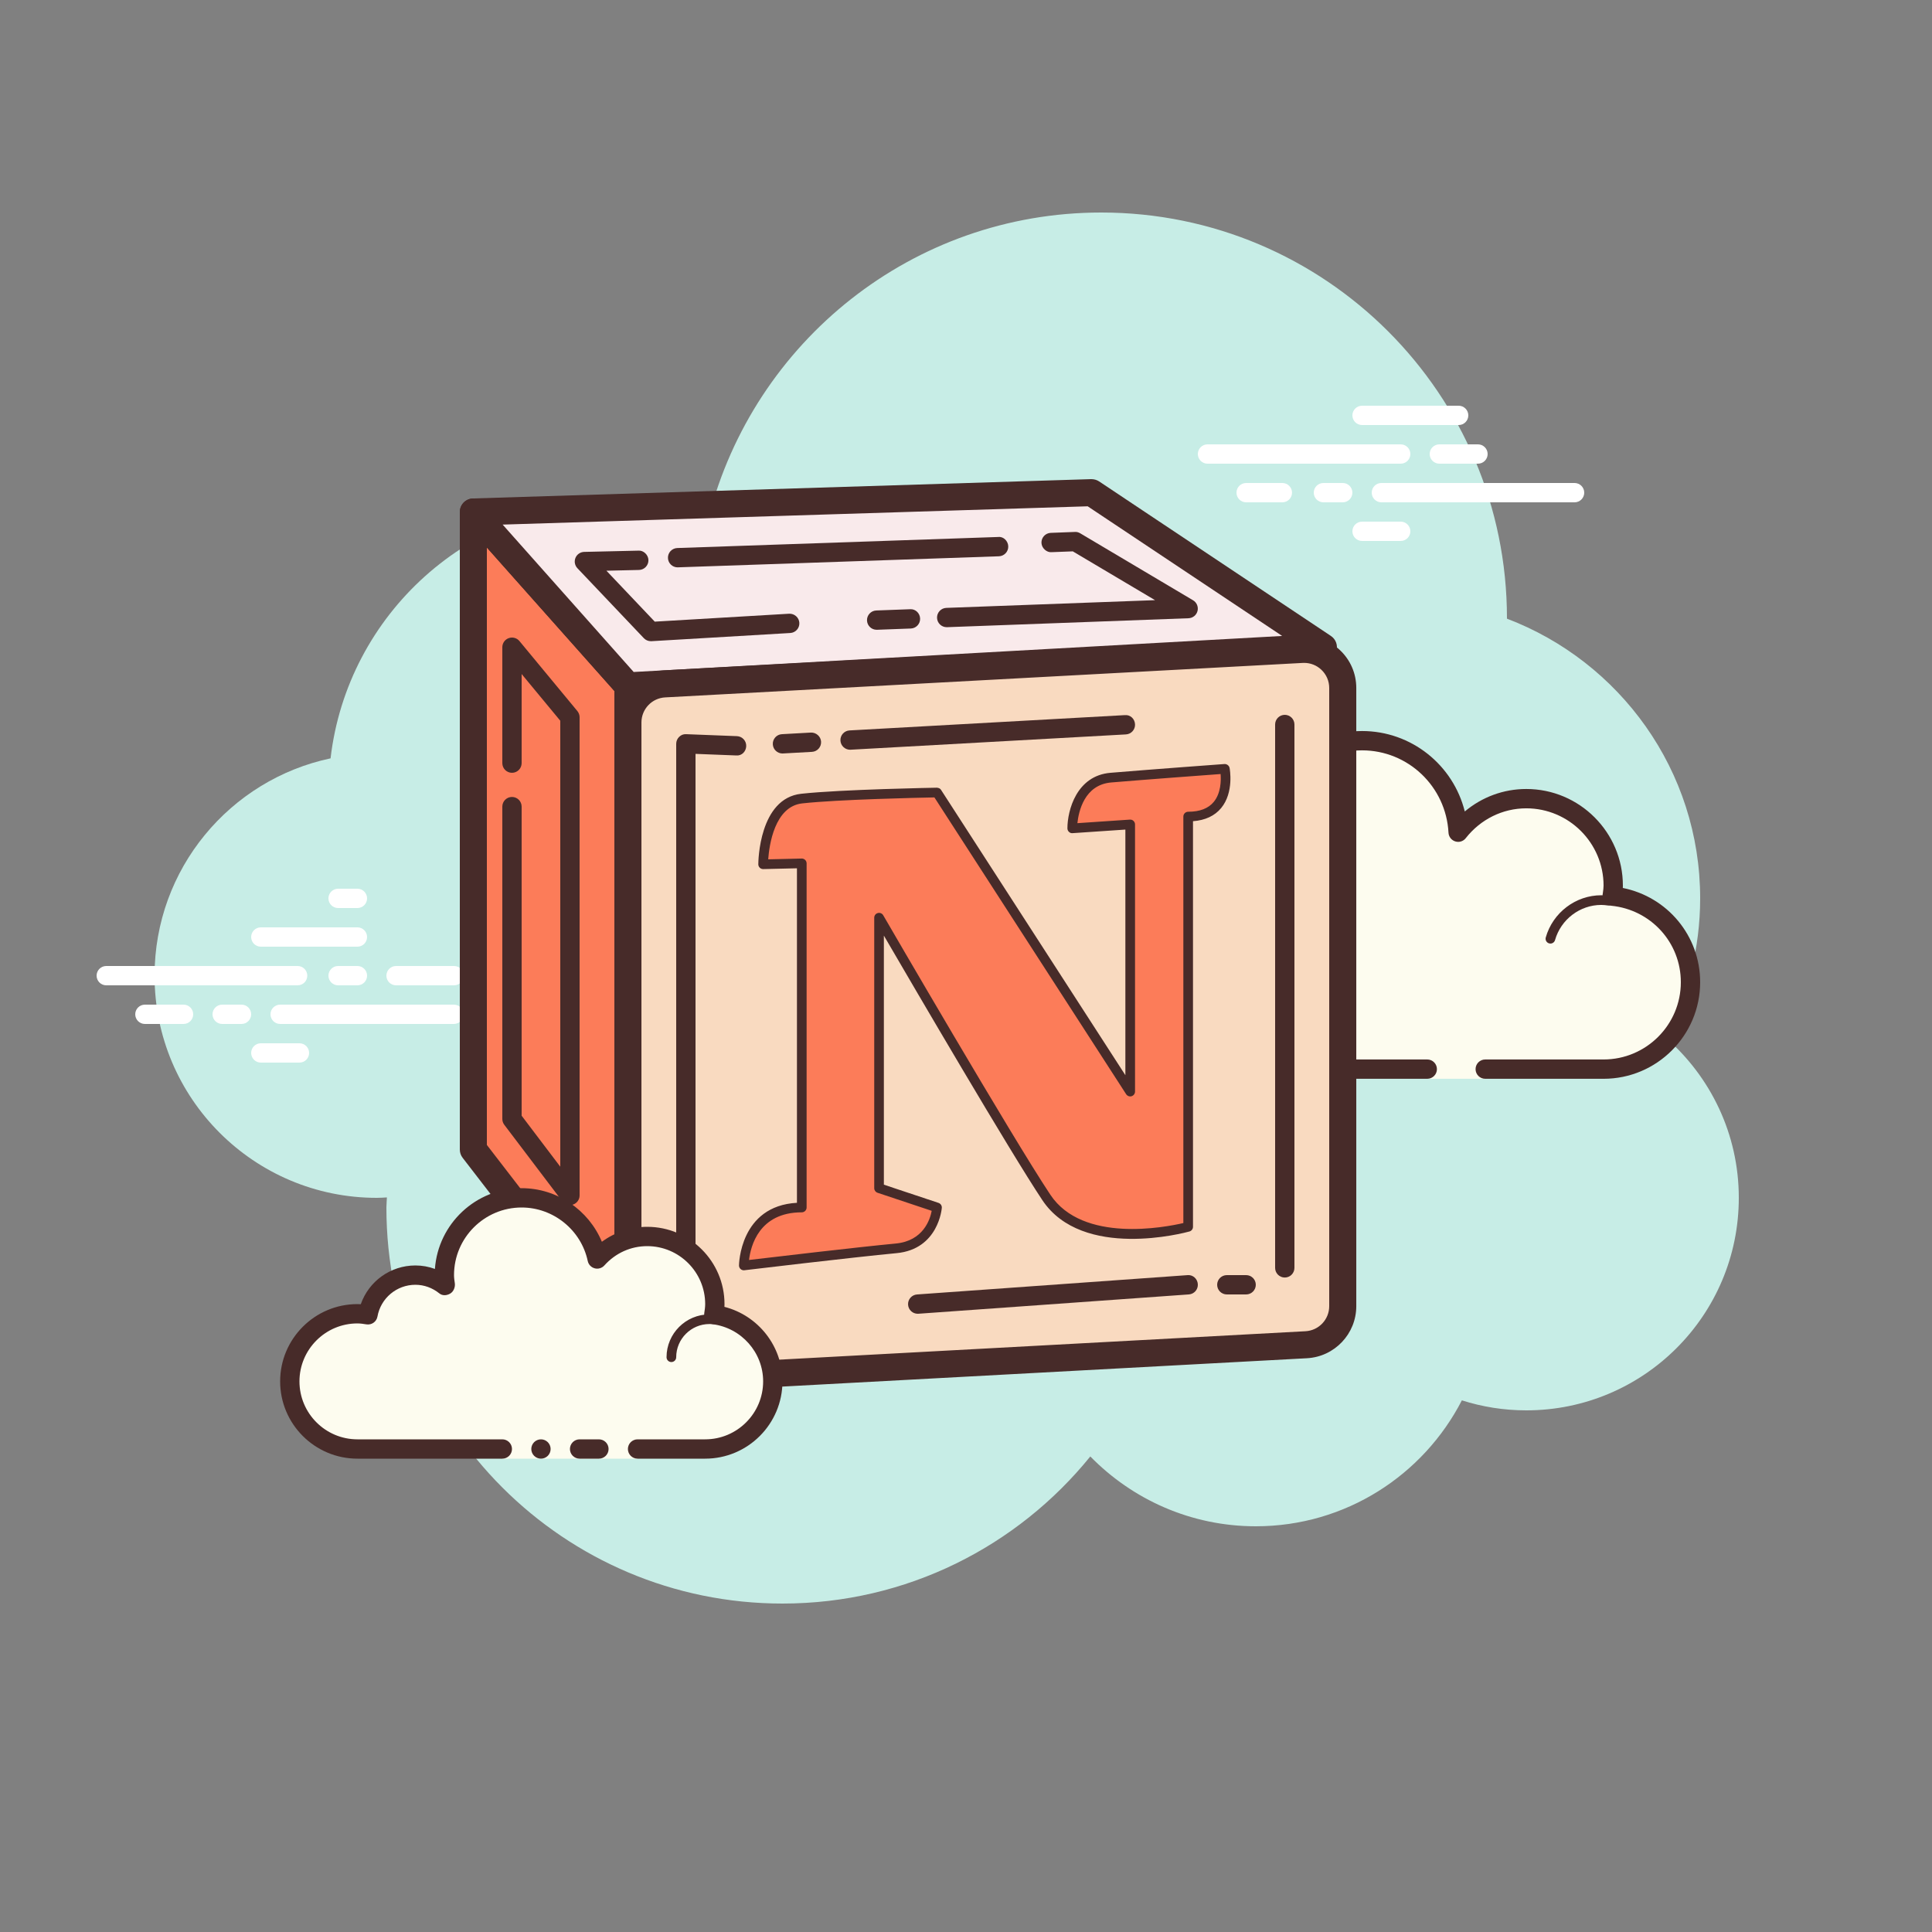 <?xml version="1.0" encoding="iso-8859-1"?>
<!-- Generator: Adobe Illustrator 23.0.2, SVG Export Plug-In . SVG Version: 6.00 Build 0)  -->
<svg version="1.1" id="Layer_1" xmlns="http://www.w3.org/2000/svg" x="0px" y="0px"
     viewBox="0 0 100 100" style="enable-background:new 0 0 100 100;" xml:space="preserve">
<rect x="0" y="0" width="100" height="100" fill="#808080" stroke="none"/>
<g>
	<path style="fill:#C7EDE6;" d="M86.215,53.71C87.35,51.555,88,49.105,88,46.5c0-6.621-4.159-12.257-10.001-14.478
		C77.999,32.015,78,32.008,78,32c0-11.598-9.402-21-21-21c-9.784,0-17.981,6.701-20.313,15.757C35.211,26.272,33.638,26,32,26
		c-7.692,0-14.023,5.793-14.89,13.252C11.906,40.353,8,44.969,8,50.5C8,56.851,13.149,62,19.5,62c0.177,0,0.352-0.012,0.526-0.022
		C20.022,62.153,20,62.324,20,62.5C20,73.822,29.178,83,40.5,83c6.437,0,12.175-2.972,15.934-7.614C58.612,77.611,61.64,79,65,79
		c4.65,0,8.674-2.65,10.666-6.518C76.718,72.817,77.837,73,79,73c6.075,0,11-4.925,11-11C90,58.689,88.53,55.727,86.215,53.71z"/>
</g>
    <g>
	<g>
		<path style="fill:#FFFFFF;" d="M15.405,51H5.5C5.224,51,5,50.776,5,50.5S5.224,50,5.5,50h9.905c0.276,0,0.5,0.224,0.5,0.5
			S15.682,51,15.405,51z"/>
	</g>
        <g>
		<path style="fill:#FFFFFF;" d="M18.5,51h-1c-0.276,0-0.5-0.224-0.5-0.5s0.224-0.5,0.5-0.5h1c0.276,0,0.5,0.224,0.5,0.5
			S18.777,51,18.5,51z"/>
	</g>
        <g>
		<path style="fill:#FFFFFF;" d="M23.491,53H14.5c-0.276,0-0.5-0.224-0.5-0.5s0.224-0.5,0.5-0.5h8.991c0.276,0,0.5,0.224,0.5,0.5
			S23.767,53,23.491,53z"/>
	</g>
        <g>
		<path style="fill:#FFFFFF;" d="M12.5,53h-1c-0.276,0-0.5-0.224-0.5-0.5s0.224-0.5,0.5-0.5h1c0.276,0,0.5,0.224,0.5,0.5
			S12.777,53,12.5,53z"/>
	</g>
        <g>
		<path style="fill:#FFFFFF;" d="M9.5,53h-2C7.224,53,7,52.776,7,52.5S7.224,52,7.5,52h2c0.276,0,0.5,0.224,0.5,0.5S9.777,53,9.5,53
			z"/>
	</g>
        <g>
		<path style="fill:#FFFFFF;" d="M15.5,55h-2c-0.276,0-0.5-0.224-0.5-0.5s0.224-0.5,0.5-0.5h2c0.276,0,0.5,0.224,0.5,0.5
			S15.776,55,15.5,55z"/>
	</g>
        <g>
		<path style="fill:#FFFFFF;" d="M18.5,46c-0.177,0-0.823,0-1,0c-0.276,0-0.5,0.224-0.5,0.5c0,0.276,0.224,0.5,0.5,0.5
			c0.177,0,0.823,0,1,0c0.276,0,0.5-0.224,0.5-0.5C19,46.224,18.776,46,18.5,46z"/>
	</g>
        <g>
		<path style="fill:#FFFFFF;" d="M18.5,48c-0.177,0-4.823,0-5,0c-0.276,0-0.5,0.224-0.5,0.5c0,0.276,0.224,0.5,0.5,0.5
			c0.177,0,4.823,0,5,0c0.276,0,0.5-0.224,0.5-0.5C19,48.224,18.776,48,18.5,48z"/>
	</g>
        <g>
		<path style="fill:#FFFFFF;" d="M23.5,50c-0.177,0-2.823,0-3,0c-0.276,0-0.5,0.224-0.5,0.5c0,0.276,0.224,0.5,0.5,0.5
			c0.177,0,2.823,0,3,0c0.276,0,0.5-0.224,0.5-0.5C24,50.224,23.776,50,23.5,50z"/>
	</g>
</g>
    <g>
	<g>
		<path style="fill:#FFFFFF;" d="M72.5,24h-10c-0.276,0-0.5-0.224-0.5-0.5s0.224-0.5,0.5-0.5h10c0.276,0,0.5,0.224,0.5,0.5
			S72.776,24,72.5,24z"/>
	</g>
        <g>
		<path style="fill:#FFFFFF;" d="M76.5,24h-2c-0.276,0-0.5-0.224-0.5-0.5s0.224-0.5,0.5-0.5h2c0.276,0,0.5,0.224,0.5,0.5
			S76.776,24,76.5,24z"/>
	</g>
        <g>
		<path style="fill:#FFFFFF;" d="M81.5,26h-10c-0.276,0-0.5-0.224-0.5-0.5s0.224-0.5,0.5-0.5h10c0.276,0,0.5,0.224,0.5,0.5
			S81.777,26,81.5,26z"/>
	</g>
        <g>
		<path style="fill:#FFFFFF;" d="M69.5,26h-1c-0.276,0-0.5-0.224-0.5-0.5s0.224-0.5,0.5-0.5h1c0.276,0,0.5,0.224,0.5,0.5
			S69.776,26,69.5,26z"/>
	</g>
        <g>
		<path style="fill:#FFFFFF;" d="M66.375,26H64.5c-0.276,0-0.5-0.224-0.5-0.5s0.224-0.5,0.5-0.5h1.875c0.276,0,0.5,0.224,0.5,0.5
			S66.651,26,66.375,26z"/>
	</g>
        <g>
		<path style="fill:#FFFFFF;" d="M75.5,22h-5c-0.276,0-0.5-0.224-0.5-0.5s0.224-0.5,0.5-0.5h5c0.276,0,0.5,0.224,0.5,0.5
			S75.777,22,75.5,22z"/>
	</g>
        <g>
		<path style="fill:#FFFFFF;" d="M72.5,28h-2c-0.276,0-0.5-0.224-0.5-0.5s0.224-0.5,0.5-0.5h2c0.276,0,0.5,0.224,0.5,0.5
			S72.776,28,72.5,28z"/>
	</g>
</g>
    <g>
	<g>
		<path style="fill:#FDFCEF;" d="M76.875,55.338c0,0,3.64,0,6.125,0s4.5-2.015,4.5-4.5c0-2.333-1.782-4.229-4.055-4.455
			c0.022-0.181,0.055-0.358,0.055-0.545c0-2.485-2.015-4.5-4.5-4.5c-1.438,0-2.703,0.686-3.527,1.736
			c-0.14-2.636-2.302-4.736-4.973-4.736c-2.761,0-5,2.239-5,5c0,0.446,0.077,0.87,0.187,1.282c-0.642-0.777-1.6-1.282-2.687-1.282
			c-1.781,0-3.234,1.335-3.455,3.055c-0.181-0.022-0.358-0.055-0.545-0.055c-2.485,0-4.5,2.015-4.5,4.5s2.015,4.5,4.5,4.5
			s9.5,0,9.5,0h5.375v0.5h3V55.338z"/>
	</g>
        <g>
		<path style="fill:#472B29;" d="M70.5,37.838c-3.033,0-5.5,2.467-5.5,5.5c0,0.016,0,0.031,0,0.047c-0.602-0.354-1.29-0.547-2-0.547
			c-1.831,0-3.411,1.261-3.858,3.005c-0.047-0.003-0.094-0.005-0.142-0.005c-2.757,0-5,2.243-5,5s2.243,5,5,5h14.875
			c0.276,0,0.5-0.224,0.5-0.5s-0.224-0.5-0.5-0.5H59c-2.206,0-4-1.794-4-4s1.794-4,4-4c0.117,0,0.23,0.017,0.343,0.032l0.141,0.019
			c0.021,0.003,0.041,0.004,0.062,0.004c0.246,0,0.462-0.185,0.495-0.437c0.191-1.493,1.463-2.618,2.959-2.618
			c0.885,0,1.723,0.401,2.301,1.1c0.098,0.118,0.241,0.182,0.386,0.182c0.078,0,0.156-0.018,0.228-0.056
			c0.209-0.107,0.314-0.346,0.254-0.573C66.054,44.055,66,43.689,66,43.338c0-2.481,2.019-4.5,4.5-4.5
			c2.381,0,4.347,1.872,4.474,4.263c0.011,0.208,0.15,0.387,0.349,0.45c0.05,0.016,0.101,0.024,0.152,0.024
			c0.15,0,0.296-0.069,0.392-0.192c0.771-0.981,1.913-1.544,3.133-1.544c2.206,0,4,1.794,4,4c0,0.117-0.017,0.23-0.032,0.343
			l-0.019,0.141c-0.016,0.134,0.022,0.268,0.106,0.373c0.084,0.105,0.207,0.172,0.34,0.185C85.451,47.085,87,48.786,87,50.838
			c0,2.206-1.794,4-4,4h-6.125c-0.276,0-0.5,0.224-0.5,0.5s0.224,0.5,0.5,0.5H83c2.757,0,5-2.243,5-5
			c0-2.397-1.689-4.413-4.003-4.877C83.999,45.92,84,45.879,84,45.838c0-2.757-2.243-5-5-5c-1.176,0-2.293,0.416-3.183,1.164
			C75.219,39.598,73.055,37.838,70.5,37.838L70.5,37.838z"/>
	</g>
        <g>
		<path style="fill:#472B29;" d="M69,44.838c-1.403,0-2.609,0.999-2.913,2.341c-0.367-0.222-0.786-0.341-1.212-0.341
			c-1.202,0-2.198,0.897-2.353,2.068c-0.203-0.045-0.396-0.068-0.585-0.068c-1.529,0-2.811,1.2-2.918,2.732
			c-0.009,0.138,0.094,0.257,0.232,0.267c0.006,0,0.012,0,0.018,0c0.13,0,0.24-0.101,0.249-0.232
			c0.089-1.271,1.151-2.268,2.419-2.268c0.229,0,0.47,0.042,0.738,0.127c0.022,0.007,0.045,0.01,0.067,0.01
			c0.055,0,0.11-0.02,0.156-0.054C62.962,49.375,63,49.292,63,49.213c0-1.034,0.841-1.875,1.875-1.875
			c0.447,0,0.885,0.168,1.231,0.473c0.047,0.041,0.106,0.063,0.165,0.063c0.032,0,0.063-0.006,0.093-0.019
			c0.088-0.035,0.148-0.117,0.155-0.212c0.102-1.292,1.191-2.305,2.479-2.305c0.208,0,0.425,0.034,0.682,0.107
			c0.023,0.007,0.047,0.01,0.07,0.01c0.109,0,0.207-0.073,0.239-0.182c0.038-0.133-0.039-0.271-0.172-0.309
			C69.517,44.878,69.256,44.838,69,44.838L69,44.838z"/>
	</g>
        <g>
		<path style="fill:#472B29;" d="M82.883,46.338c-1.326,0-2.508,0.897-2.874,2.182c-0.038,0.133,0.039,0.271,0.172,0.309
			c0.023,0.007,0.046,0.01,0.068,0.01c0.109,0,0.209-0.072,0.24-0.182c0.305-1.071,1.289-1.818,2.393-1.818
			c0.117,0,0.23,0.014,0.342,0.029c0.012,0.002,0.023,0.003,0.035,0.003c0.121,0,0.229-0.092,0.246-0.217
			c0.019-0.137-0.077-0.263-0.214-0.281C83.158,46.353,83.022,46.338,82.883,46.338L82.883,46.338z"/>
	</g>
</g>
    <g>
	<polygon style="fill:#FC7C59;" points="24.5,26.5 24.5,59.5 32.5,69.875 32.5,35.5 	"/>
        <path style="fill:#472B29;" d="M32.5,70.575c-0.213,0-0.419-0.098-0.554-0.272l-8-10.375C23.851,59.805,23.8,59.654,23.8,59.5v-33
		c0-0.291,0.18-0.551,0.452-0.654c0.269-0.104,0.578-0.028,0.771,0.189l8,9c0.114,0.128,0.177,0.293,0.177,0.465v34.375
		c0,0.3-0.191,0.566-0.475,0.662C32.652,70.563,32.576,70.575,32.5,70.575z M25.2,59.262l6.6,8.56V35.766l-6.6-7.425V59.262z"/>
</g>
    <g>
	<polygon style="fill:#F9EAEB;" points="32.5,35.5 68.5,33.5 56.5,25.5 24.5,26.5 	"/>
        <path style="fill:#472B29;" d="M32.5,36.2c-0.199,0-0.39-0.085-0.523-0.235l-8-9c-0.181-0.203-0.228-0.492-0.12-0.742
		s0.35-0.415,0.621-0.423l32-1c0.15,0.001,0.289,0.037,0.41,0.117l12,8c0.251,0.167,0.366,0.476,0.287,0.767
		c-0.079,0.291-0.335,0.498-0.636,0.515l-36,2C32.526,36.2,32.513,36.2,32.5,36.2z M26.017,27.153l6.782,7.629l33.565-1.865
		l-10.066-6.711L26.017,27.153z"/>
</g>
    <g>
	<path style="fill:#F9DAC0;" d="M34.392,35.398l33-1.784c1.145-0.062,2.108,0.85,2.108,1.997v31.994c0,1.063-0.831,1.94-1.892,1.997
		l-33,1.784c-1.145,0.062-2.108-0.85-2.108-1.997V37.395C32.5,36.332,33.331,35.455,34.392,35.398z"/>
        <path style="fill:#472B29;" d="M34.494,72.089c-0.692,0-1.344-0.26-1.851-0.739C32.1,70.835,31.8,70.138,31.8,69.389V37.395
		c0-1.435,1.122-2.619,2.555-2.696l33-1.784c0.752-0.04,1.459,0.222,2.003,0.737s0.843,1.211,0.843,1.959v31.995
		c0,1.434-1.122,2.618-2.554,2.696l-33,1.783C34.595,72.088,34.544,72.089,34.494,72.089z M67.502,34.311
		c-0.024,0-0.048,0-0.072,0.002l-33,1.784l0,0c-0.689,0.037-1.229,0.607-1.229,1.298v31.994c0,0.361,0.144,0.696,0.406,0.944
		s0.603,0.381,0.964,0.354l33-1.783c0.689-0.037,1.229-0.607,1.229-1.298V35.611c0-0.36-0.144-0.695-0.405-0.943
		C68.15,34.436,67.835,34.311,67.502,34.311z M34.392,35.398h0.01H34.392z"/>
</g>
    <g>
	<path style="fill:#472B29;" d="M47.5,68c-0.26,0-0.479-0.201-0.498-0.465c-0.02-0.275,0.188-0.515,0.463-0.534l14-1
		c0.277-0.028,0.515,0.188,0.534,0.464c0.02,0.275-0.188,0.515-0.463,0.534l-14,1C47.523,68,47.511,68,47.5,68z"/>
</g>
    <g>
	<path style="fill:#472B29;" d="M64.5,67h-1c-0.276,0-0.5-0.224-0.5-0.5s0.224-0.5,0.5-0.5h1c0.276,0,0.5,0.224,0.5,0.5
		S64.776,67,64.5,67z"/>
</g>
    <g>
	<path style="fill:#472B29;" d="M66.5,66.125c-0.276,0-0.5-0.224-0.5-0.5V37.5c0-0.276,0.224-0.5,0.5-0.5s0.5,0.224,0.5,0.5v28.125
		C67,65.901,66.776,66.125,66.5,66.125z"/>
</g>
    <g>
	<path style="fill:#472B29;" d="M44,38.806c-0.263,0-0.484-0.206-0.499-0.472c-0.016-0.276,0.196-0.512,0.471-0.527l14.25-0.792
		c0.289-0.027,0.511,0.195,0.527,0.471s-0.196,0.512-0.471,0.527l-14.25,0.792C44.018,38.806,44.009,38.806,44,38.806z"/>
</g>
    <g>
	<path style="fill:#472B29;" d="M40.5,39c-0.263,0-0.484-0.206-0.499-0.472c-0.016-0.276,0.195-0.512,0.471-0.527l1.5-0.083
		c0.263-0.013,0.512,0.195,0.527,0.471c0.016,0.276-0.195,0.512-0.471,0.527l-1.5,0.083C40.519,39,40.509,39,40.5,39z"/>
</g>
    <g>
	<path style="fill:#472B29;" d="M35.5,65c-0.276,0-0.5-0.224-0.5-0.5v-26c0-0.136,0.055-0.266,0.153-0.36
		c0.098-0.094,0.215-0.149,0.366-0.139l2.625,0.102c0.276,0.011,0.491,0.243,0.48,0.519c-0.01,0.276-0.231,0.508-0.519,0.48
		L36,39.02V64.5C36,64.776,35.776,65,35.5,65z"/>
</g>
    <g>
	<path style="fill:#472B29;" d="M45.375,32.597c-0.268,0-0.489-0.212-0.499-0.481c-0.01-0.276,0.205-0.508,0.481-0.518l1.75-0.065
		c0.277-0.021,0.508,0.205,0.518,0.481c0.01,0.276-0.205,0.508-0.481,0.518l-1.75,0.065C45.387,32.597,45.381,32.597,45.375,32.597z
		"/>
</g>
    <g>
	<path style="fill:#472B29;" d="M49,32.463c-0.268,0-0.489-0.212-0.499-0.481c-0.01-0.276,0.205-0.508,0.481-0.518l10.803-0.4
		l-4.257-2.526l-1.103,0.042c-0.243,0.023-0.508-0.204-0.519-0.48c-0.011-0.276,0.205-0.508,0.48-0.519l1.25-0.048
		c0.095-0.009,0.191,0.02,0.274,0.069l5.844,3.469c0.19,0.113,0.284,0.339,0.229,0.554S61.74,31.991,61.519,32l-12.5,0.463
		C49.012,32.463,49.006,32.463,49,32.463z"/>
</g>
    <g>
	<path style="fill:#472B29;" d="M35.072,29.366c-0.268,0-0.49-0.213-0.499-0.483c-0.01-0.276,0.207-0.507,0.482-0.517l16.615-0.572
		c0.268-0.032,0.507,0.207,0.517,0.482c0.01,0.276-0.207,0.507-0.482,0.517l-16.615,0.572
		C35.083,29.366,35.078,29.366,35.072,29.366z"/>
</g>
    <g>
	<path style="fill:#472B29;" d="M33.688,33.188c-0.137,0-0.268-0.056-0.363-0.156l-3.439-3.622
		c-0.136-0.144-0.175-0.354-0.099-0.536c0.076-0.183,0.252-0.303,0.45-0.308l2.814-0.065c0.25-0.021,0.505,0.212,0.512,0.488
		c0.006,0.276-0.212,0.505-0.488,0.512l-1.687,0.039l2.502,2.636l6.956-0.41c0.27-0.013,0.512,0.194,0.528,0.47
		c0.017,0.275-0.194,0.512-0.47,0.528l-7.188,0.424C33.707,33.187,33.697,33.188,33.688,33.188z"/>
</g>
    <g>
	<path style="fill:#472B29;" d="M29.5,62.375c-0.153,0-0.302-0.071-0.398-0.198l-3-3.958C26.036,58.132,26,58.026,26,57.917V41.75
		c0-0.276,0.224-0.5,0.5-0.5s0.5,0.224,0.5,0.5v15.999l2,2.639V37.305l-2-2.417V39.5c0,0.276-0.224,0.5-0.5,0.5S26,39.776,26,39.5
		v-6c0-0.211,0.132-0.399,0.331-0.47c0.199-0.071,0.42-0.012,0.555,0.151l3,3.625C29.959,36.896,30,37.009,30,37.125v24.75
		c0,0.215-0.137,0.405-0.341,0.474C29.607,62.366,29.553,62.375,29.5,62.375z"/>
</g>
    <g>
	<path style="fill:#FC7C59;" d="M41.5,62.5V44.688l-2,0.047c0,0,0.012-3.185,2-3.401c2.104-0.229,7-0.313,7-0.313l10,15.479V42.672
		l-3,0.203c0,0,0.007-2.459,2-2.625c2.191-0.183,5.898-0.453,5.898-0.453s0.477,2.469-1.898,2.469V63.5c0,0-5.338,1.482-7.338-1.518
		c-2-3-8.662-14.482-8.662-14.482v14l3,1c0,0-0.123,1.927-2.115,2.115C44.12,64.828,38.5,65.5,38.5,65.5S38.5,62.5,41.5,62.5z"/>
        <path style="fill:#472B29;" d="M38.5,65.75c-0.061,0-0.12-0.022-0.166-0.063c-0.053-0.047-0.084-0.115-0.084-0.187
		c0-0.031,0.035-3.081,3-3.243V44.943l-1.744,0.041c-0.071,0-0.133-0.024-0.181-0.071c-0.048-0.047-0.076-0.112-0.075-0.18
		c0-0.139,0.038-3.411,2.223-3.648c2.091-0.228,6.974-0.313,7.022-0.314c0.111,0.014,0.167,0.042,0.214,0.114l9.54,14.767V42.939
		l-2.733,0.185c-0.074,0.009-0.138-0.02-0.188-0.067c-0.051-0.048-0.079-0.114-0.079-0.183c0.002-0.93,0.472-2.727,2.229-2.874
		c2.192-0.183,5.901-0.454,5.901-0.454c0.12-0.006,0.239,0.078,0.264,0.202c0.01,0.051,0.234,1.264-0.436,2.076
		c-0.335,0.406-0.825,0.634-1.458,0.681V63.5c0,0.112-0.075,0.211-0.183,0.241c-0.224,0.063-5.536,1.494-7.613-1.62
		c-1.673-2.509-6.653-11.03-8.204-13.694v12.892l2.829,0.943c0.107,0.036,0.178,0.14,0.17,0.253
		c-0.001,0.021-0.163,2.143-2.341,2.348c-2.236,0.211-7.823,0.878-7.879,0.885C38.52,65.749,38.51,65.75,38.5,65.75z M41.5,44.438
		c0.065,0,0.128,0.025,0.175,0.071c0.048,0.047,0.075,0.111,0.075,0.179V62.5c0,0.138-0.112,0.25-0.25,0.25
		c-2.221,0-2.648,1.761-2.73,2.466c1.195-0.142,5.65-0.667,7.592-0.851c1.426-0.134,1.778-1.242,1.863-1.693l-2.804-0.935
		c-0.102-0.034-0.171-0.13-0.171-0.237v-14c0-0.113,0.076-0.212,0.185-0.241c0.11-0.03,0.225,0.018,0.281,0.116
		c0.066,0.115,6.681,11.51,8.654,14.469c1.673,2.511,5.942,1.679,6.88,1.461V42.266c0-0.138,0.112-0.25,0.25-0.25
		c0.599,0,1.044-0.171,1.322-0.508c0.375-0.454,0.383-1.107,0.356-1.444c-0.851,0.063-3.799,0.28-5.658,0.436
		c-1.395,0.117-1.691,1.508-1.754,2.107l2.716-0.184c0.076-0.004,0.137,0.02,0.188,0.067c0.05,0.047,0.079,0.113,0.079,0.183V56.5
		c0,0.11-0.073,0.208-0.179,0.24c-0.106,0.032-0.22-0.012-0.281-0.104l-9.924-15.362c-0.812,0.016-4.967,0.104-6.838,0.309
		c-1.438,0.156-1.712,2.171-1.765,2.896l1.732-0.041C41.496,44.438,41.498,44.438,41.5,44.438z"/>
</g>
    <g>
	<g>
		<path style="fill:#FDFCEF;" d="M33,75c0,0,1.567,0,3.5,0s3.5-1.567,3.5-3.5c0-1.781-1.335-3.234-3.055-3.455
			C36.973,67.866,37,67.687,37,67.5c0-1.933-1.567-3.5-3.5-3.5c-1.032,0-1.95,0.455-2.59,1.165C30.525,63.357,28.922,62,27,62
			c-2.209,0-4,1.791-4,4c0,0.191,0.03,0.374,0.056,0.558C22.628,66.214,22.092,66,21.5,66c-1.228,0-2.245,0.887-2.455,2.055
			C18.866,68.027,18.687,68,18.5,68c-1.933,0-3.5,1.567-3.5,3.5s1.567,3.5,3.5,3.5s7.5,0,7.5,0v0.5h7V75z"/>
	</g>
        <g>
		<path style="fill:#472B29;" d="M34.75,70.5c-0.138,0-0.25-0.112-0.25-0.25c0-1.223,0.995-2.218,2.218-2.218
			c0.034,0.009,0.737-0.001,1.244,0.136c0.133,0.036,0.212,0.173,0.176,0.306c-0.036,0.134-0.173,0.213-0.306,0.176
			c-0.444-0.12-1.1-0.12-1.113-0.118c-0.948,0-1.719,0.771-1.719,1.718C35,70.388,34.888,70.5,34.75,70.5z"/>
	</g>
        <g>
		<circle style="fill:#472B29;" cx="28" cy="75" r="0.5"/>
	</g>
        <g>
		<path style="fill:#472B29;" d="M36.5,75.5H33c-0.276,0-0.5-0.224-0.5-0.5s0.224-0.5,0.5-0.5h3.5c1.654,0,3-1.346,3-3
			c0-1.496-1.125-2.768-2.618-2.959c-0.134-0.018-0.255-0.088-0.336-0.196s-0.115-0.244-0.094-0.377
			C36.475,67.814,36.5,67.66,36.5,67.5c0-1.654-1.346-3-3-3c-0.85,0-1.638,0.355-2.219,1c-0.125,0.139-0.321,0.198-0.5,0.148
			c-0.182-0.049-0.321-0.195-0.36-0.379C30.08,63.665,28.641,62.5,27,62.5c-1.93,0-3.5,1.57-3.5,3.5c0,0.143,0.021,0.28,0.041,0.418
			c0.029,0.203-0.063,0.438-0.242,0.54c-0.179,0.102-0.396,0.118-0.556-0.01C22.378,66.655,21.949,66.5,21.5,66.5
			c-0.966,0-1.792,0.691-1.963,1.644c-0.048,0.267-0.296,0.446-0.569,0.405C18.814,68.525,18.66,68.5,18.5,68.5
			c-1.654,0-3,1.346-3,3s1.346,3,3,3H26c0.276,0,0.5,0.224,0.5,0.5s-0.224,0.5-0.5,0.5h-7.5c-2.206,0-4-1.794-4-4s1.794-4,4-4
			c0.059,0,0.116,0.002,0.174,0.006C19.088,66.32,20.211,65.5,21.5,65.5c0.349,0,0.689,0.061,1.011,0.18
			c0.165-2.333,2.115-4.18,4.489-4.18c1.831,0,3.466,1.127,4.153,2.774c0.68-0.499,1.502-0.774,2.347-0.774c2.206,0,4,1.794,4,4
			c0,0.048-0.001,0.095-0.004,0.142C39.239,68.09,40.5,69.669,40.5,71.5C40.5,73.706,38.706,75.5,36.5,75.5z"/>
	</g>
        <g>
		<path style="fill:#472B29;" d="M31,74.5c-0.159,0-0.841,0-1,0c-0.276,0-0.5,0.224-0.5,0.5c0,0.276,0.224,0.5,0.5,0.5
			c0.159,0,0.841,0,1,0c0.276,0,0.5-0.224,0.5-0.5C31.5,74.724,31.276,74.5,31,74.5z"/>
	</g>
</g>
</svg>